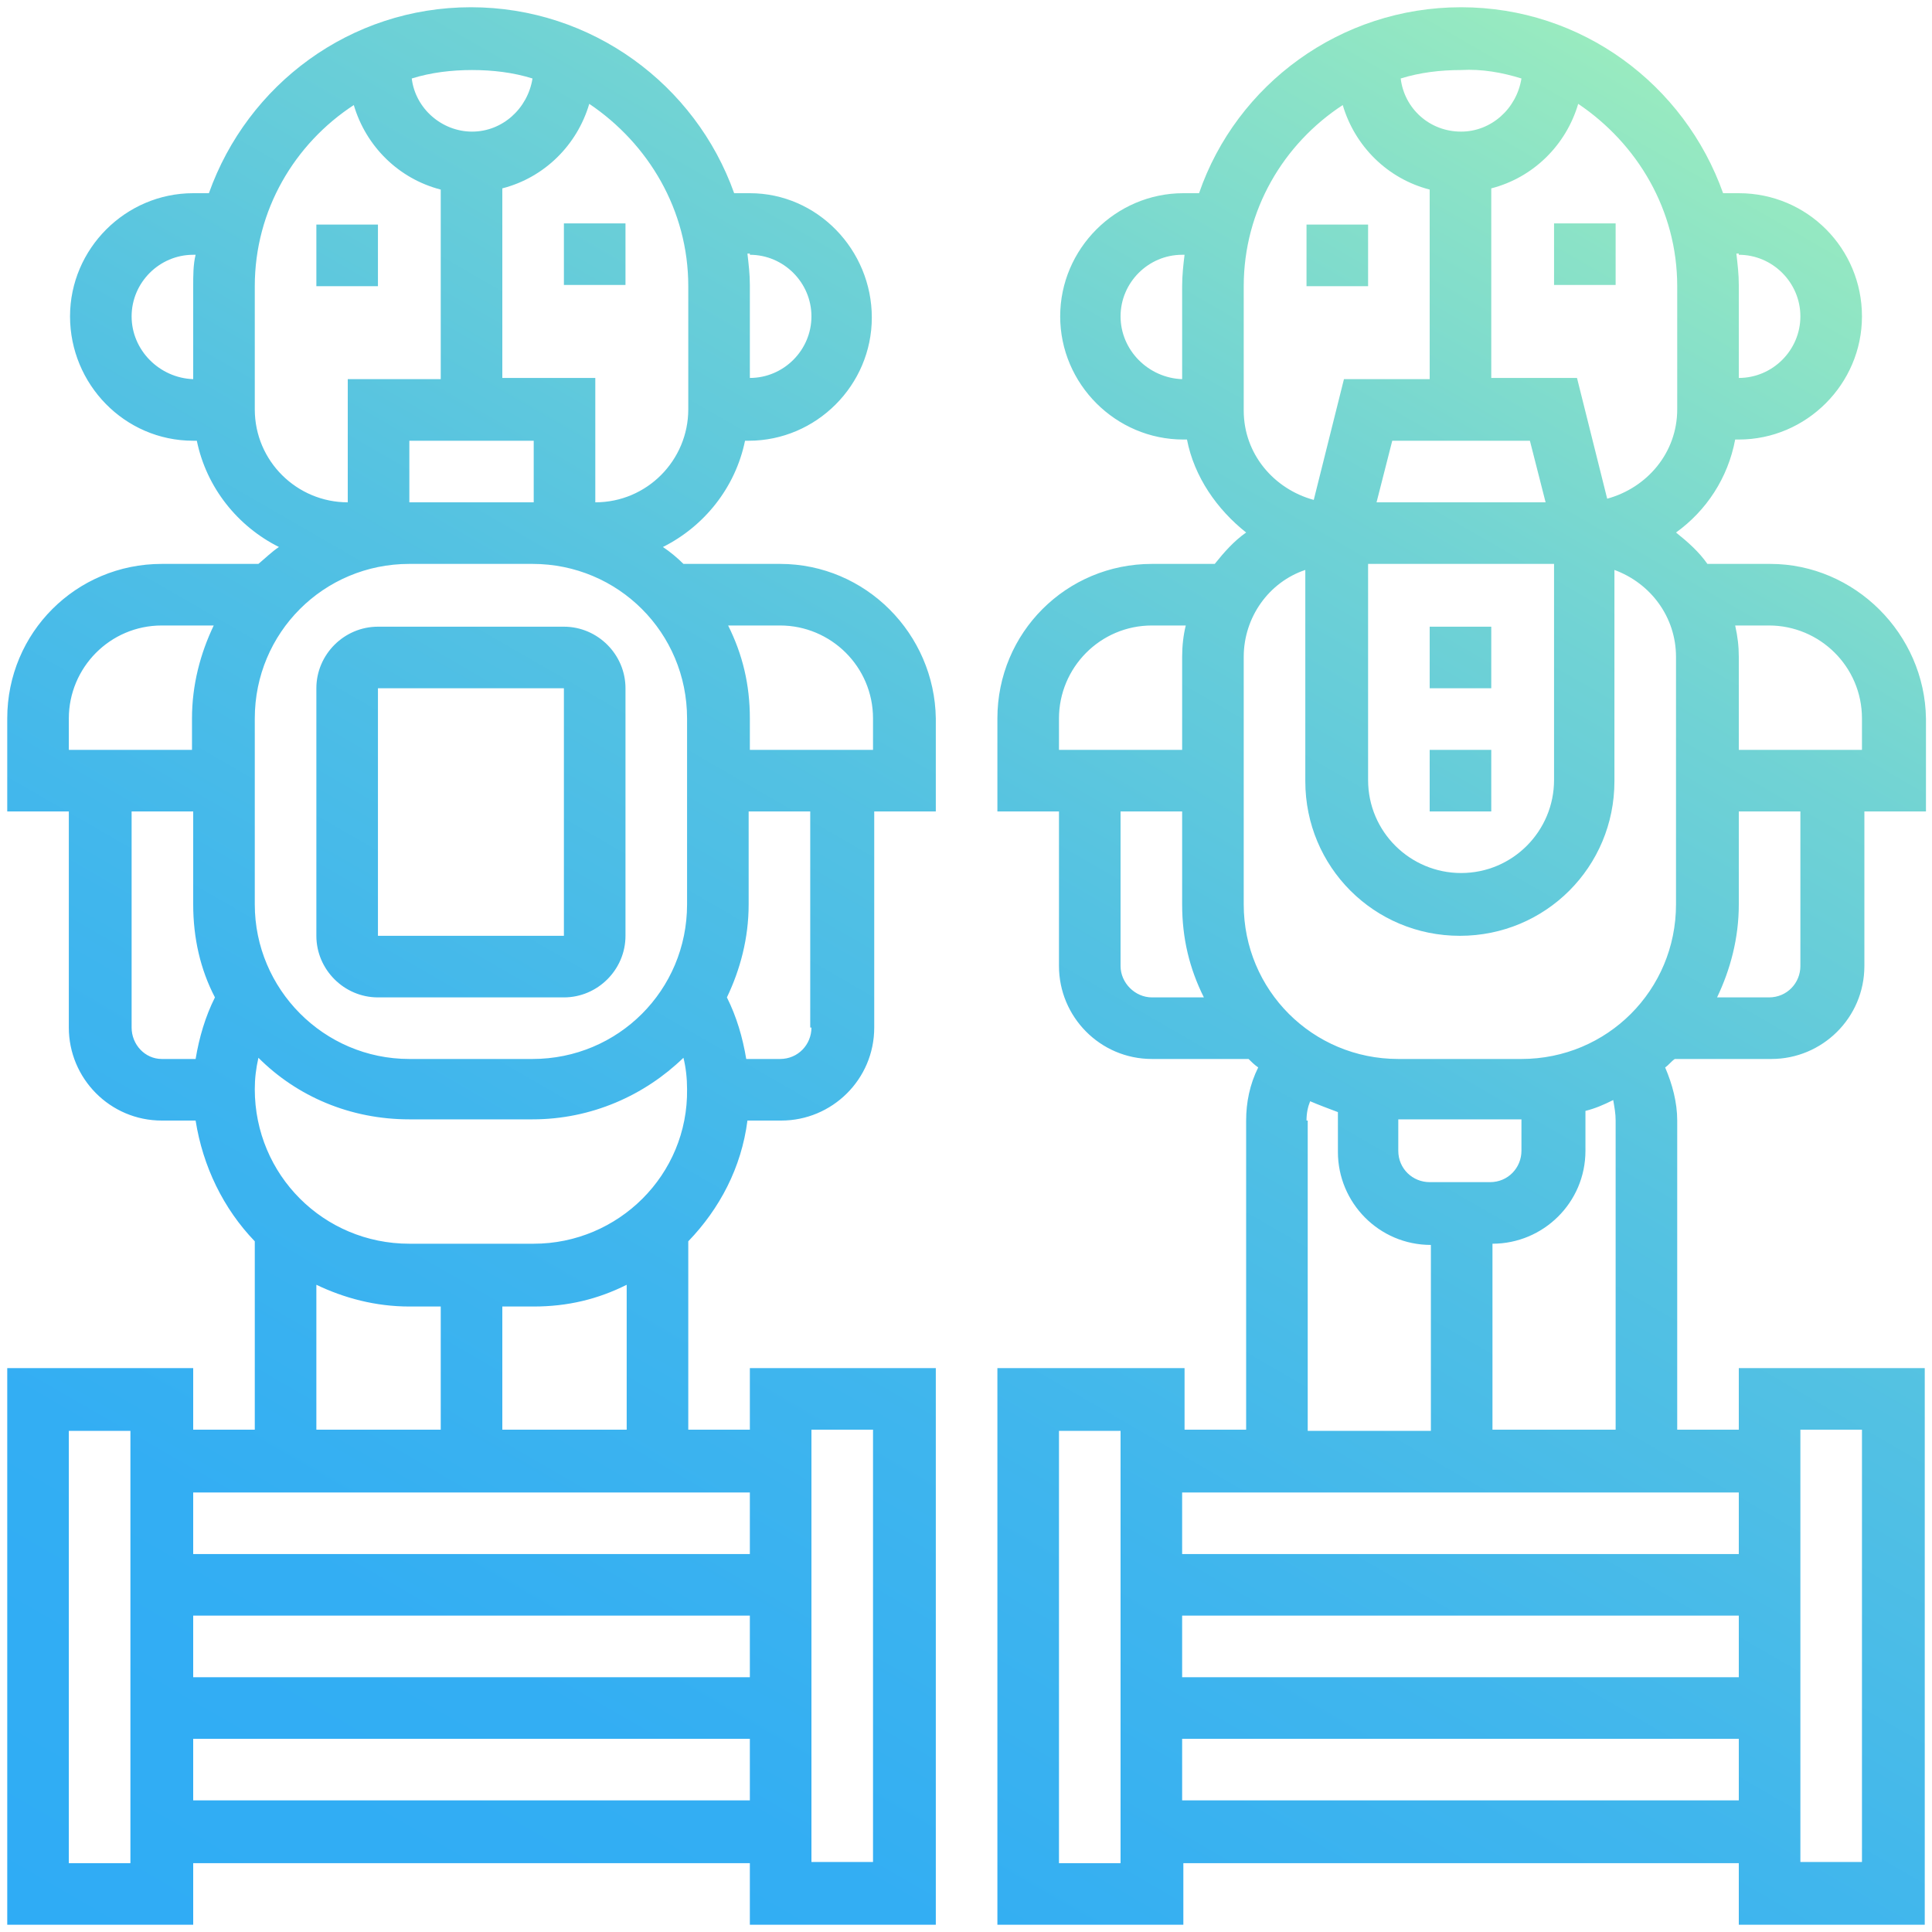 <?xml version="1.0" encoding="utf-8"?>
<!-- Generator: Adobe Illustrator 21.0.0, SVG Export Plug-In . SVG Version: 6.00 Build 0)  -->
<svg version="1.1" id="Layer_1" xmlns="http://www.w3.org/2000/svg" xmlns:xlink="http://www.w3.org/1999/xlink" x="0px" y="0px"
	 viewBox="0 0 160 160" style="enable-background:new 0 0 160 160;" xml:space="preserve">
<style type="text/css">
	.st0{fill:url(#SVGID_1_);}
</style>
<linearGradient id="SVGID_1_" gradientUnits="userSpaceOnUse" x1="32.652" y1="177.877" x2="133.025" y2="4.026">
	<stop  offset="0" style="stop-color:#2FACF5"/>
	<stop  offset="0.189" style="stop-color:#33AEF3"/>
	<stop  offset="0.385" style="stop-color:#40B6ED"/>
	<stop  offset="0.585" style="stop-color:#54C2E2"/>
	<stop  offset="0.786" style="stop-color:#71D3D4"/>
	<stop  offset="0.987" style="stop-color:#96E9C1"/>
	<stop  offset="1" style="stop-color:#99EBC0"/>
</linearGradient>
<path class="st0" d="M146.6,46.7h-5.2c-0.7-1-1.6-1.8-2.6-2.6c2.5-1.8,4.3-4.5,4.9-7.7h0.3c5.6,0,10.2-4.6,10.2-10.2
	S149.7,16,144,16h-1.3C139.5,7,131,0.6,121,0.6C111,0.6,102.4,7,99.3,16h-1.3c-5.6,0-10.2,4.6-10.2,10.2s4.6,10.2,10.2,10.2h0.3
	c0.6,3.1,2.5,5.8,4.9,7.7c-1,0.7-1.8,1.6-2.6,2.6h-5.2c-7.1,0-12.8,5.7-12.8,12.8v7.7h5.1V80c0,4.2,3.4,7.7,7.7,7.7h8
	c0.2,0.2,0.5,0.5,0.8,0.7c-0.7,1.4-1,2.9-1,4.4v25.6h-5.1v-5.1H82.6v46.1h15.4v-5.1H144v5.1h15.4v-46.1H144v5.1h-5.1V92.8
	c0-1.5-0.4-3-1-4.4c0.3-0.2,0.5-0.5,0.8-0.7h8c4.2,0,7.7-3.4,7.7-7.7V67.2h5.1v-7.7C159.4,52.5,153.6,46.7,146.6,46.7z M144,21.1
	c2.8,0,5.1,2.3,5.1,5.1s-2.3,5.1-5.1,5.1v-7.7c0-0.9-0.1-1.7-0.2-2.6H144z M92.8,26.2c0-2.8,2.3-5.1,5.1-5.1h0.2
	c-0.1,0.8-0.2,1.7-0.2,2.6v7.7C95.1,31.3,92.8,29,92.8,26.2z M126.7,36.5l1.3,5.1H114l1.3-5.1H126.7z M113.3,46.7h15.4v17.9
	c0,4.2-3.4,7.7-7.7,7.7c-4.2,0-7.7-3.4-7.7-7.7V46.7z M138.9,23.7v10.2c0,3.6-2.5,6.5-5.8,7.4l-2.5-10h-7.1V15.6
	c3.5-0.9,6.2-3.6,7.2-7C135.6,11.9,138.9,17.4,138.9,23.7L138.9,23.7z M126,6.5c-0.4,2.5-2.5,4.4-5,4.4c-2.6,0-4.7-1.9-5-4.4
	c1.6-0.5,3.3-0.7,5-0.7C122.7,5.7,124.4,6,126,6.5z M103,23.7c0-6.3,3.3-11.8,8.2-15c1,3.4,3.7,6.1,7.2,7v15.7h-7.1l-2.5,10
	c-3.3-0.9-5.8-3.8-5.8-7.4V23.7z M103,54.4c0-3.3,2.1-6.2,5.1-7.2v17.5c0,7.1,5.7,12.8,12.8,12.8s12.8-5.7,12.8-12.8V47.2
	c3,1.1,5.1,3.9,5.1,7.2v20.5c0,7.1-5.7,12.8-12.8,12.8h-10.2c-7.1,0-12.8-5.7-12.8-12.8V54.4z M118.4,97.9c-1.4,0-2.6-1.1-2.6-2.6
	v-2.6h10.2v2.6c0,1.4-1.1,2.6-2.6,2.6H118.4z M87.7,59.5c0-4.2,3.4-7.7,7.7-7.7h2.8c-0.2,0.8-0.3,1.7-0.3,2.6v7.7H87.7V59.5z
	 M92.8,80V67.2h5.1v7.7c0,2.8,0.6,5.3,1.8,7.7h-4.3C94,82.6,92.8,81.4,92.8,80z M108.2,92.8c0-0.6,0.1-1.1,0.3-1.6
	c0.7,0.3,1.5,0.6,2.3,0.9v3.3c0,4.2,3.4,7.7,7.7,7.7v15.4h-10.2V92.8z M97.9,133.8H144v5.1H97.9V133.8z M92.8,154.3h-5.1v-35.8h5.1
	V154.3z M97.9,149.1V144H144v5.1H97.9z M149.1,118.4h5.1v35.8h-5.1V118.4z M144,128.7H97.9v-5.1H144V128.7z M133.8,92.8v25.6h-10.2
	V103c4.2,0,7.7-3.4,7.7-7.7V92c0.8-0.2,1.5-0.5,2.3-0.9C133.7,91.7,133.8,92.2,133.8,92.8z M149.1,80c0,1.4-1.1,2.6-2.6,2.6h-4.3
	c1.1-2.3,1.8-4.9,1.8-7.7v-7.7h5.1V80z M154.3,62.1H144v-7.7c0-0.9-0.1-1.7-0.3-2.6h2.8c4.2,0,7.7,3.4,7.7,7.7V62.1z M64.6,46.7h-8
	c-0.5-0.5-1.1-1-1.7-1.4c3.4-1.7,6-4.9,6.8-8.8h0.3c5.6,0,10.2-4.6,10.2-10.2S67.7,16,62.1,16h-1.3C57.6,7,49,0.6,39,0.6
	S20.5,7,17.3,16H16c-5.6,0-10.2,4.6-10.2,10.2S10.3,36.5,16,36.5h0.3c0.8,3.9,3.4,7.1,6.8,8.8c-0.6,0.4-1.1,0.9-1.7,1.4h-8
	c-7.1,0-12.8,5.7-12.8,12.8v7.7h5.1v17.9c0,4.2,3.4,7.7,7.7,7.7h2.8c0.6,3.8,2.3,7.3,4.9,10v15.6H16v-5.1H0.6v46.1H16v-5.1h46.1v5.1
	h15.4v-46.1H62.1v5.1H57v-15.6c2.6-2.7,4.4-6.1,4.9-10h2.8c4.2,0,7.7-3.4,7.7-7.7V67.2h5.1v-7.7C77.4,52.5,71.7,46.7,64.6,46.7
	L64.6,46.7z M62.1,21.1c2.8,0,5.1,2.3,5.1,5.1s-2.3,5.1-5.1,5.1v-7.7c0-0.9-0.1-1.7-0.2-2.6H62.1z M10.9,26.2c0-2.8,2.3-5.1,5.1-5.1
	h0.2C16,21.9,16,22.8,16,23.7v7.7C13.2,31.3,10.9,29,10.9,26.2z M21.1,74.9V59.5c0-7.1,5.7-12.8,12.8-12.8h10.2
	c7.1,0,12.8,5.7,12.8,12.8v15.4c0,7.1-5.7,12.8-12.8,12.8H33.9C26.8,87.7,21.1,81.9,21.1,74.9z M44.2,36.5v5.1H33.9v-5.1H44.2z
	 M57,23.7v10.2c0,4.2-3.4,7.7-7.7,7.7V31.3h-7.7V15.6c3.5-0.9,6.2-3.6,7.2-7C53.7,11.9,57,17.4,57,23.7z M44.1,6.5
	c-0.4,2.5-2.5,4.4-5,4.4s-4.7-1.9-5-4.4c1.6-0.5,3.3-0.7,5-0.7S42.5,6,44.1,6.5z M21.1,23.7c0-6.3,3.3-11.8,8.2-15
	c1,3.4,3.7,6.1,7.2,7v15.7h-7.7v10.2c-4.2,0-7.7-3.4-7.7-7.7L21.1,23.7z M5.7,59.5c0-4.2,3.4-7.7,7.7-7.7h4.3
	c-1.1,2.3-1.8,4.9-1.8,7.7v2.6H5.7V59.5z M10.9,85.1V67.2H16v7.7c0,2.8,0.6,5.4,1.8,7.7c-0.8,1.6-1.3,3.3-1.6,5.1h-2.8
	C12,87.7,10.9,86.5,10.9,85.1z M26.2,106.4c2.3,1.1,4.9,1.8,7.7,1.8h2.6v10.2H26.2V106.4z M16,133.8h46.1v5.1H16L16,133.8z
	 M10.9,154.3H5.7v-35.8h5.1V154.3z M16,149.1V144h46.1v5.1H16z M67.2,118.4h5.1v35.8h-5.1V118.4z M62.1,128.7H16v-5.1h46.1V128.7z
	 M41.6,118.4v-10.2h2.6c2.8,0,5.3-0.6,7.7-1.8v12H41.6z M44.2,103H33.9c-7.1,0-12.8-5.7-12.8-12.8c0-0.9,0.1-1.7,0.3-2.6
	c3.2,3.2,7.6,5.1,12.5,5.1h10.2c4.9,0,9.3-2,12.5-5.1c0.2,0.8,0.3,1.7,0.3,2.6C57,97.3,51.2,103,44.2,103L44.2,103z M67.2,85.1
	c0,1.4-1.1,2.6-2.6,2.6h-2.8c-0.3-1.8-0.8-3.5-1.6-5.1c1.1-2.3,1.8-4.9,1.8-7.7v-7.7h5.1V85.1z M72.3,62.1H62.1v-2.6
	c0-2.8-0.6-5.3-1.8-7.7h4.3c4.2,0,7.7,3.4,7.7,7.7V62.1z M46.7,18.5h5.1v5.1h-5.1V18.5z M31.3,23.7h-5.1v-5.1h5.1V23.7z M128.7,18.5
	h5.1v5.1h-5.1V18.5z M113.3,23.7h-5.1v-5.1h5.1V23.7z M31.3,82.6h15.4c2.8,0,5.1-2.3,5.1-5.1V57c0-2.8-2.3-5.1-5.1-5.1H31.3
	c-2.8,0-5.1,2.3-5.1,5.1v20.5C26.2,80.3,28.5,82.6,31.3,82.6z M31.3,57h15.4l0,20.5H31.3L31.3,57z M123.5,67.2h-5.1v-5.1h5.1V67.2z
	 M123.5,57h-5.1v-5.1h5.1V57z"/>
</svg>
